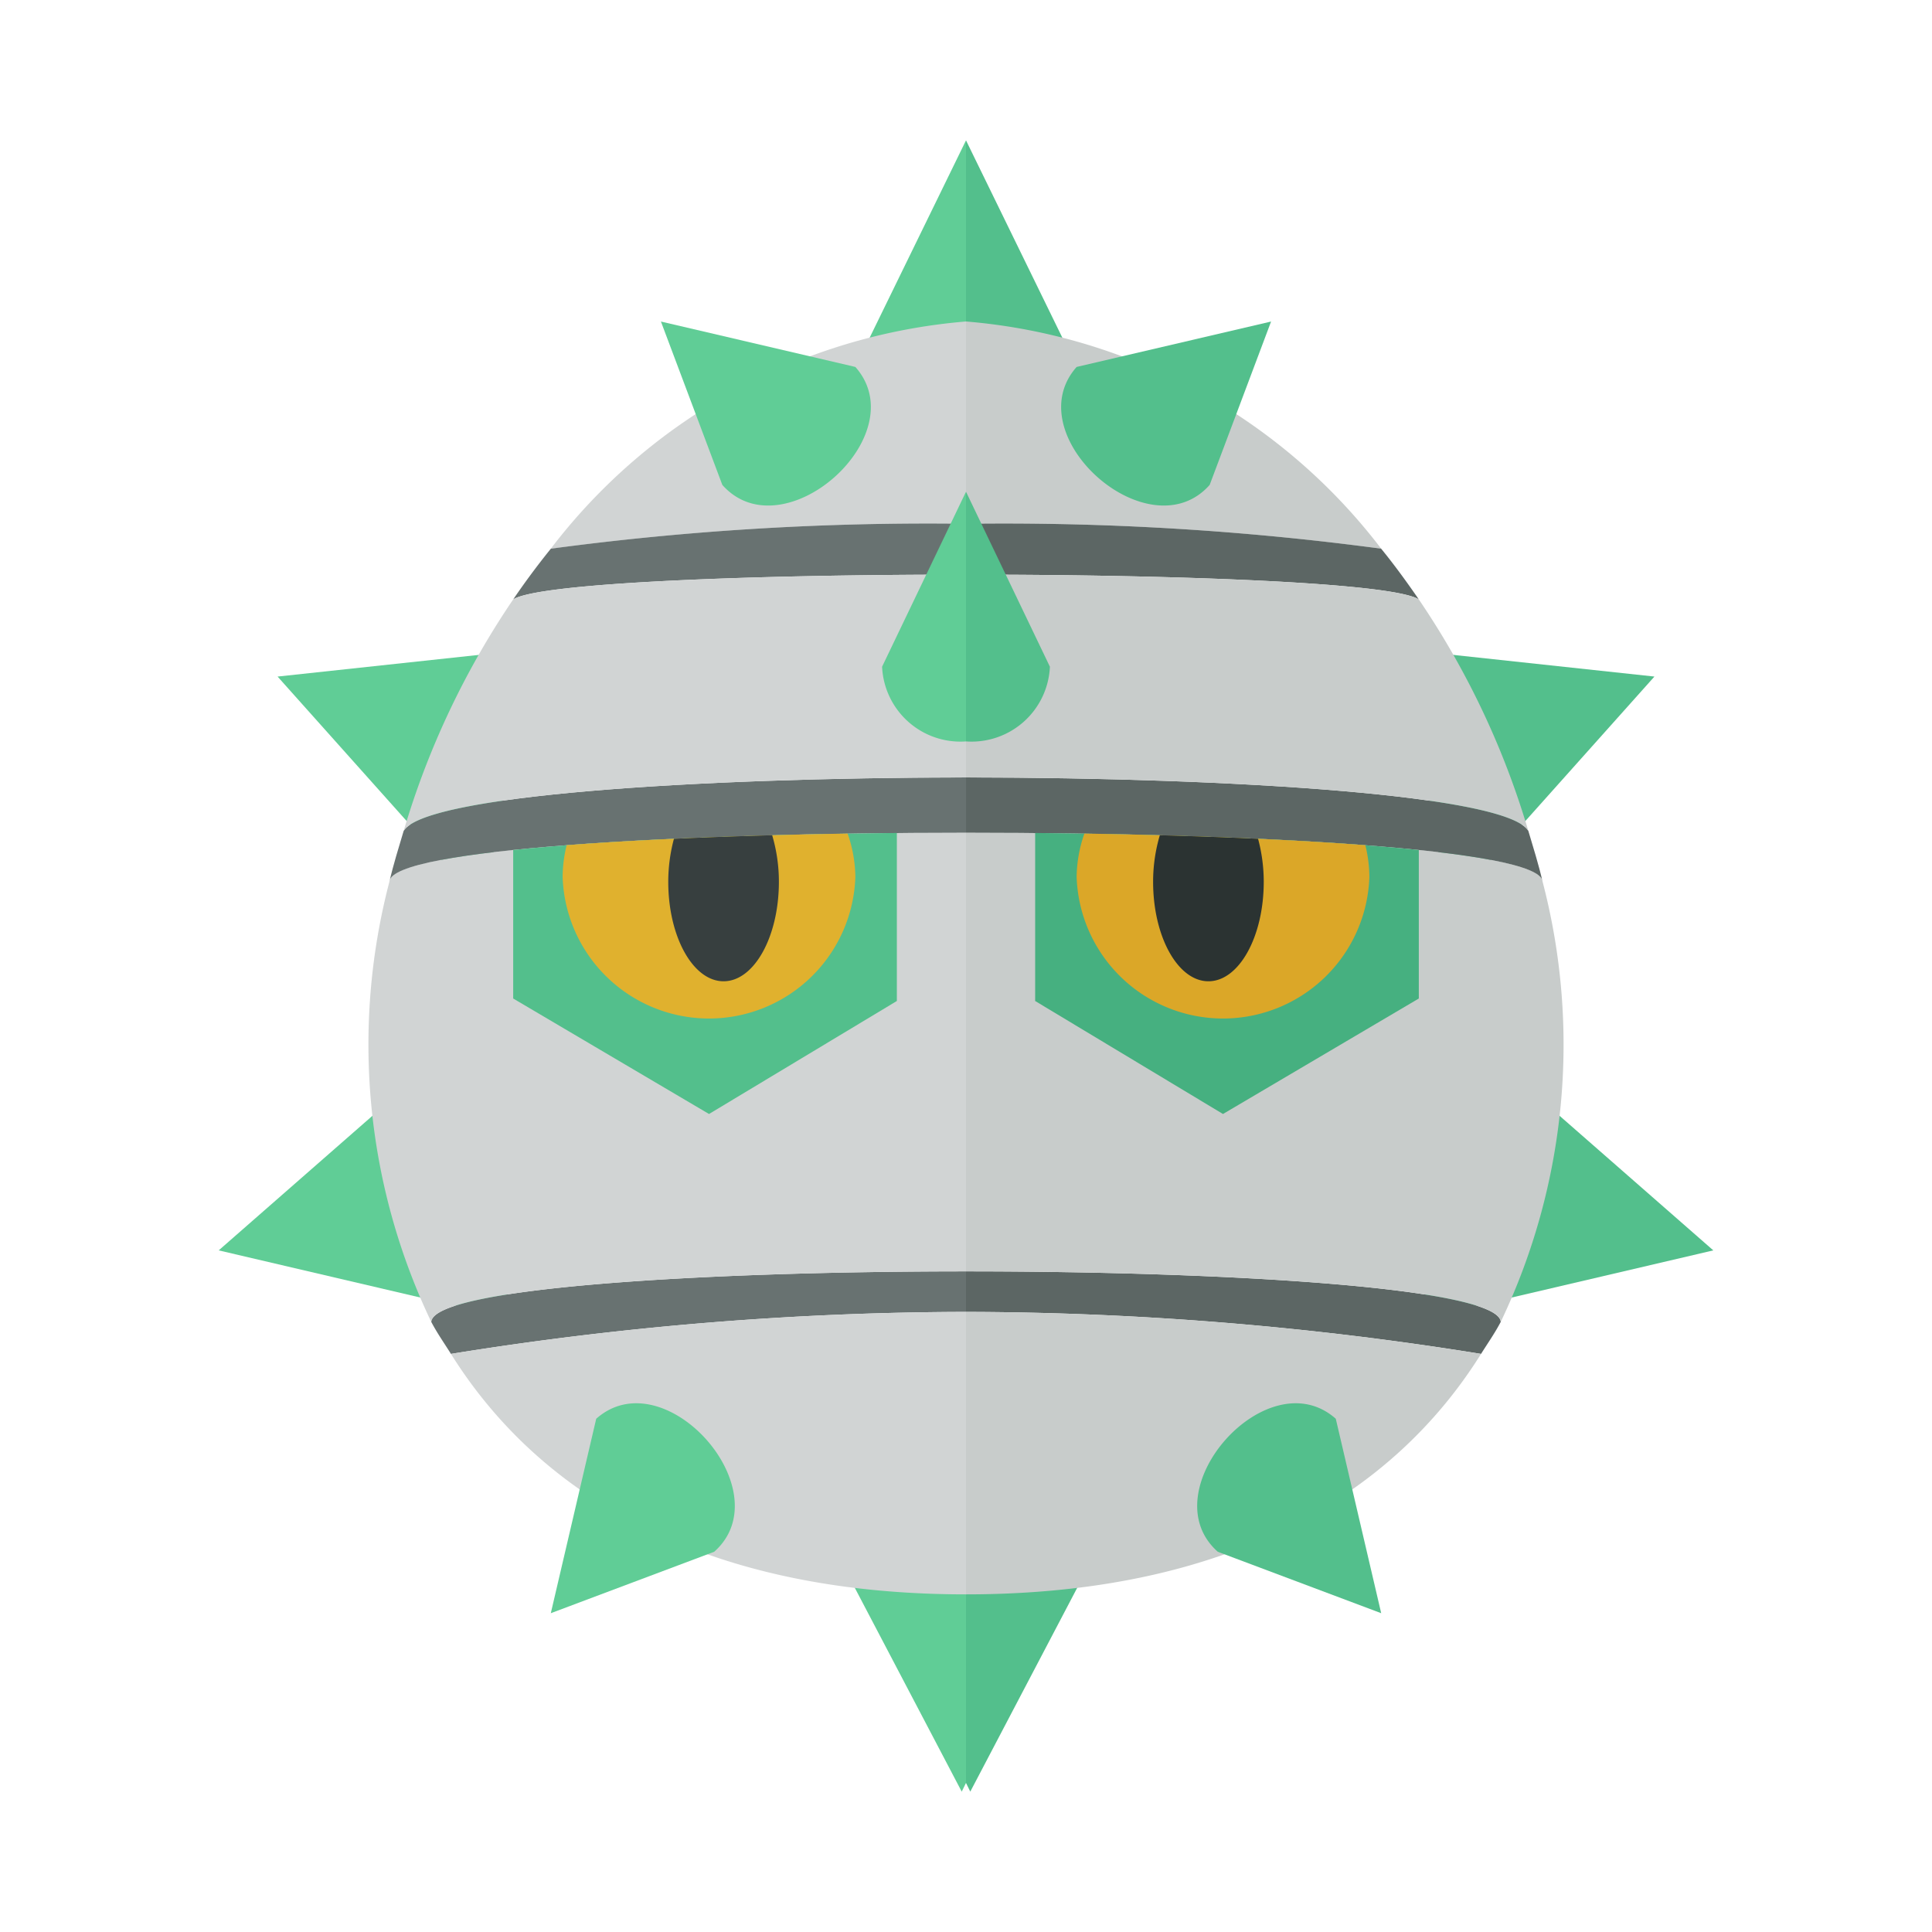 <svg xmlns="http://www.w3.org/2000/svg" width="100%" height="100%" viewBox="-2.72 -2.72 37.44 37.44"><path fill="#60cd96" d="M1.518 21.511l3.676-3.218 2.169 4.585-5.845-1.367zm13.328 2.844l-1.215 3.287L15.917 32l.083-.169v-7.476h-1.154zM2.659 10.391l4.857-.523-.857 5-4-4.477zm11.197-6l-.225.524H16V0l-2.144 4.391z"/><path fill="#d1d4d4" d="M7.954 7.914A55.013 55.013 0 0116 7.43V3.51a11.285 11.285 0 00-8.046 4.403z"/><path fill="#687271" d="M7.954 7.914a15.03 15.03 0 00-.729.982c.503-.322 4.648-.482 8.775-.48V7.43a55.013 55.013 0 00-8.046.483zM5.637 22.896c.112.215.253.415.382.621A63.355 63.355 0 0116 22.703v-.785c-5.16 0-10.317.324-10.363.978z"/><path fill="#d1d4d4" d="M6.019 23.517c1.717 2.746 4.904 4.66 9.981 4.66v-5.474a63.355 63.355 0 00-9.981.814zm-1.191-9.158a12.467 12.467 0 00.809 8.537c.046-.654 5.203-.979 10.363-.978v-8.5c-5.566 0-11.12.313-11.172.94z"/><path fill="#687271" d="M5.103 13.38c-.097.326-.199.65-.275.979.051-.628 5.606-.941 11.172-.942v-1.071c-5.264.004-10.492.348-10.897 1.035z"/><path fill="#d1d4d4" d="M7.225 8.896a16.093 16.093 0 00-2.122 4.485c.405-.687 5.633-1.03 10.897-1.035v-3.93c-4.127-.002-8.272.158-8.775.48z"/><path fill="#53bf8c" d="M7.225 16.63l3.795 2.238 3.64-2.19v-3.256c-2.853.027-5.577.137-7.435.33z"/><path fill="#e0b12e" d="M8.183 14.272a2.838 2.838 0 005.673 0 2.623 2.623 0 00-.15-.838c-2.011.033-3.918.107-5.445.225a2.64 2.64 0 00-.078.613z"/><path fill="#373f3f" d="M10.23 14.368c0 1.065.48 1.928 1.072 1.928s1.072-.863 1.072-1.928a3.175 3.175 0 00-.13-.902c-.659.018-1.296.041-1.904.069a3.223 3.223 0 00-.11.833z"/><path fill="#60cd96" d="M13.856 4.391c1.176 1.326-1.402 3.612-2.578 2.286l-1.19-3.166zM8.834 24.774c1.326-1.176 3.612 1.402 2.286 2.578l-3.166 1.19zm5.54-14.574A1.52 1.52 0 0016 11.648V6.809z"/><path fill="#53bf8c" d="M30.482 21.511l-3.676-3.218-2.169 4.585 5.845-1.367zm-13.328 2.844l1.215 3.287L16.083 32 16 31.831v-7.476h1.154zm12.187-13.964l-4.857-.523.857 5 4-4.477zm-11.197-6l.225.524H16V0l2.144 4.391z"/><path fill="#c8cccb" d="M24.046 7.914A55.013 55.013 0 0016 7.43V3.51a11.285 11.285 0 018.046 4.403z"/><path fill="#5c6664" d="M24.046 7.914c.257.315.497.645.729.982-.503-.322-4.648-.482-8.775-.48V7.43a55.013 55.013 0 018.046.483zm2.317 14.982c-.112.215-.253.415-.382.621A63.355 63.355 0 0016 22.703v-.785c5.16 0 10.317.324 10.363.978z"/><path fill="#c8cccb" d="M25.981 23.517c-1.717 2.746-4.904 4.66-9.981 4.66v-5.474a63.355 63.355 0 019.981.814zm1.191-9.158a12.467 12.467 0 01-.809 8.537c-.046-.654-5.203-.979-10.363-.978v-8.5c5.566 0 11.12.313 11.172.94z"/><path fill="#5c6664" d="M26.897 13.38c.097.326.199.65.275.979-.051-.628-5.606-.941-11.172-.942v-1.071c5.264.004 10.492.348 10.897 1.035z"/><path fill="#c8cccb" d="M24.775 8.896a16.093 16.093 0 012.122 4.485c-.405-.687-5.633-1.03-10.897-1.035v-3.93c4.127-.002 8.272.158 8.775.48z"/><path fill="#46b080" d="M24.775 16.63l-3.795 2.238-3.64-2.19v-3.256c2.853.027 5.577.137 7.435.33z"/><path fill="#dba728" d="M23.817 14.272a2.838 2.838 0 01-5.673 0 2.623 2.623 0 01.15-.838c2.011.033 3.918.107 5.445.225a2.64 2.64 0 01.078.613z"/><path fill="#2b3332" d="M21.77 14.368c0 1.065-.48 1.928-1.072 1.928s-1.072-.863-1.072-1.928a3.175 3.175 0 01.13-.902c.659.018 1.296.041 1.904.069a3.223 3.223 0 01.11.833z"/><path fill="#53bf8c" d="M18.144 4.391c-1.176 1.326 1.402 3.612 2.578 2.286l1.19-3.166zm5.022 20.383c-1.326-1.176-3.612 1.402-2.286 2.578l3.166 1.19zM17.626 10.2A1.52 1.52 0 0116 11.648V6.809z"/></svg>